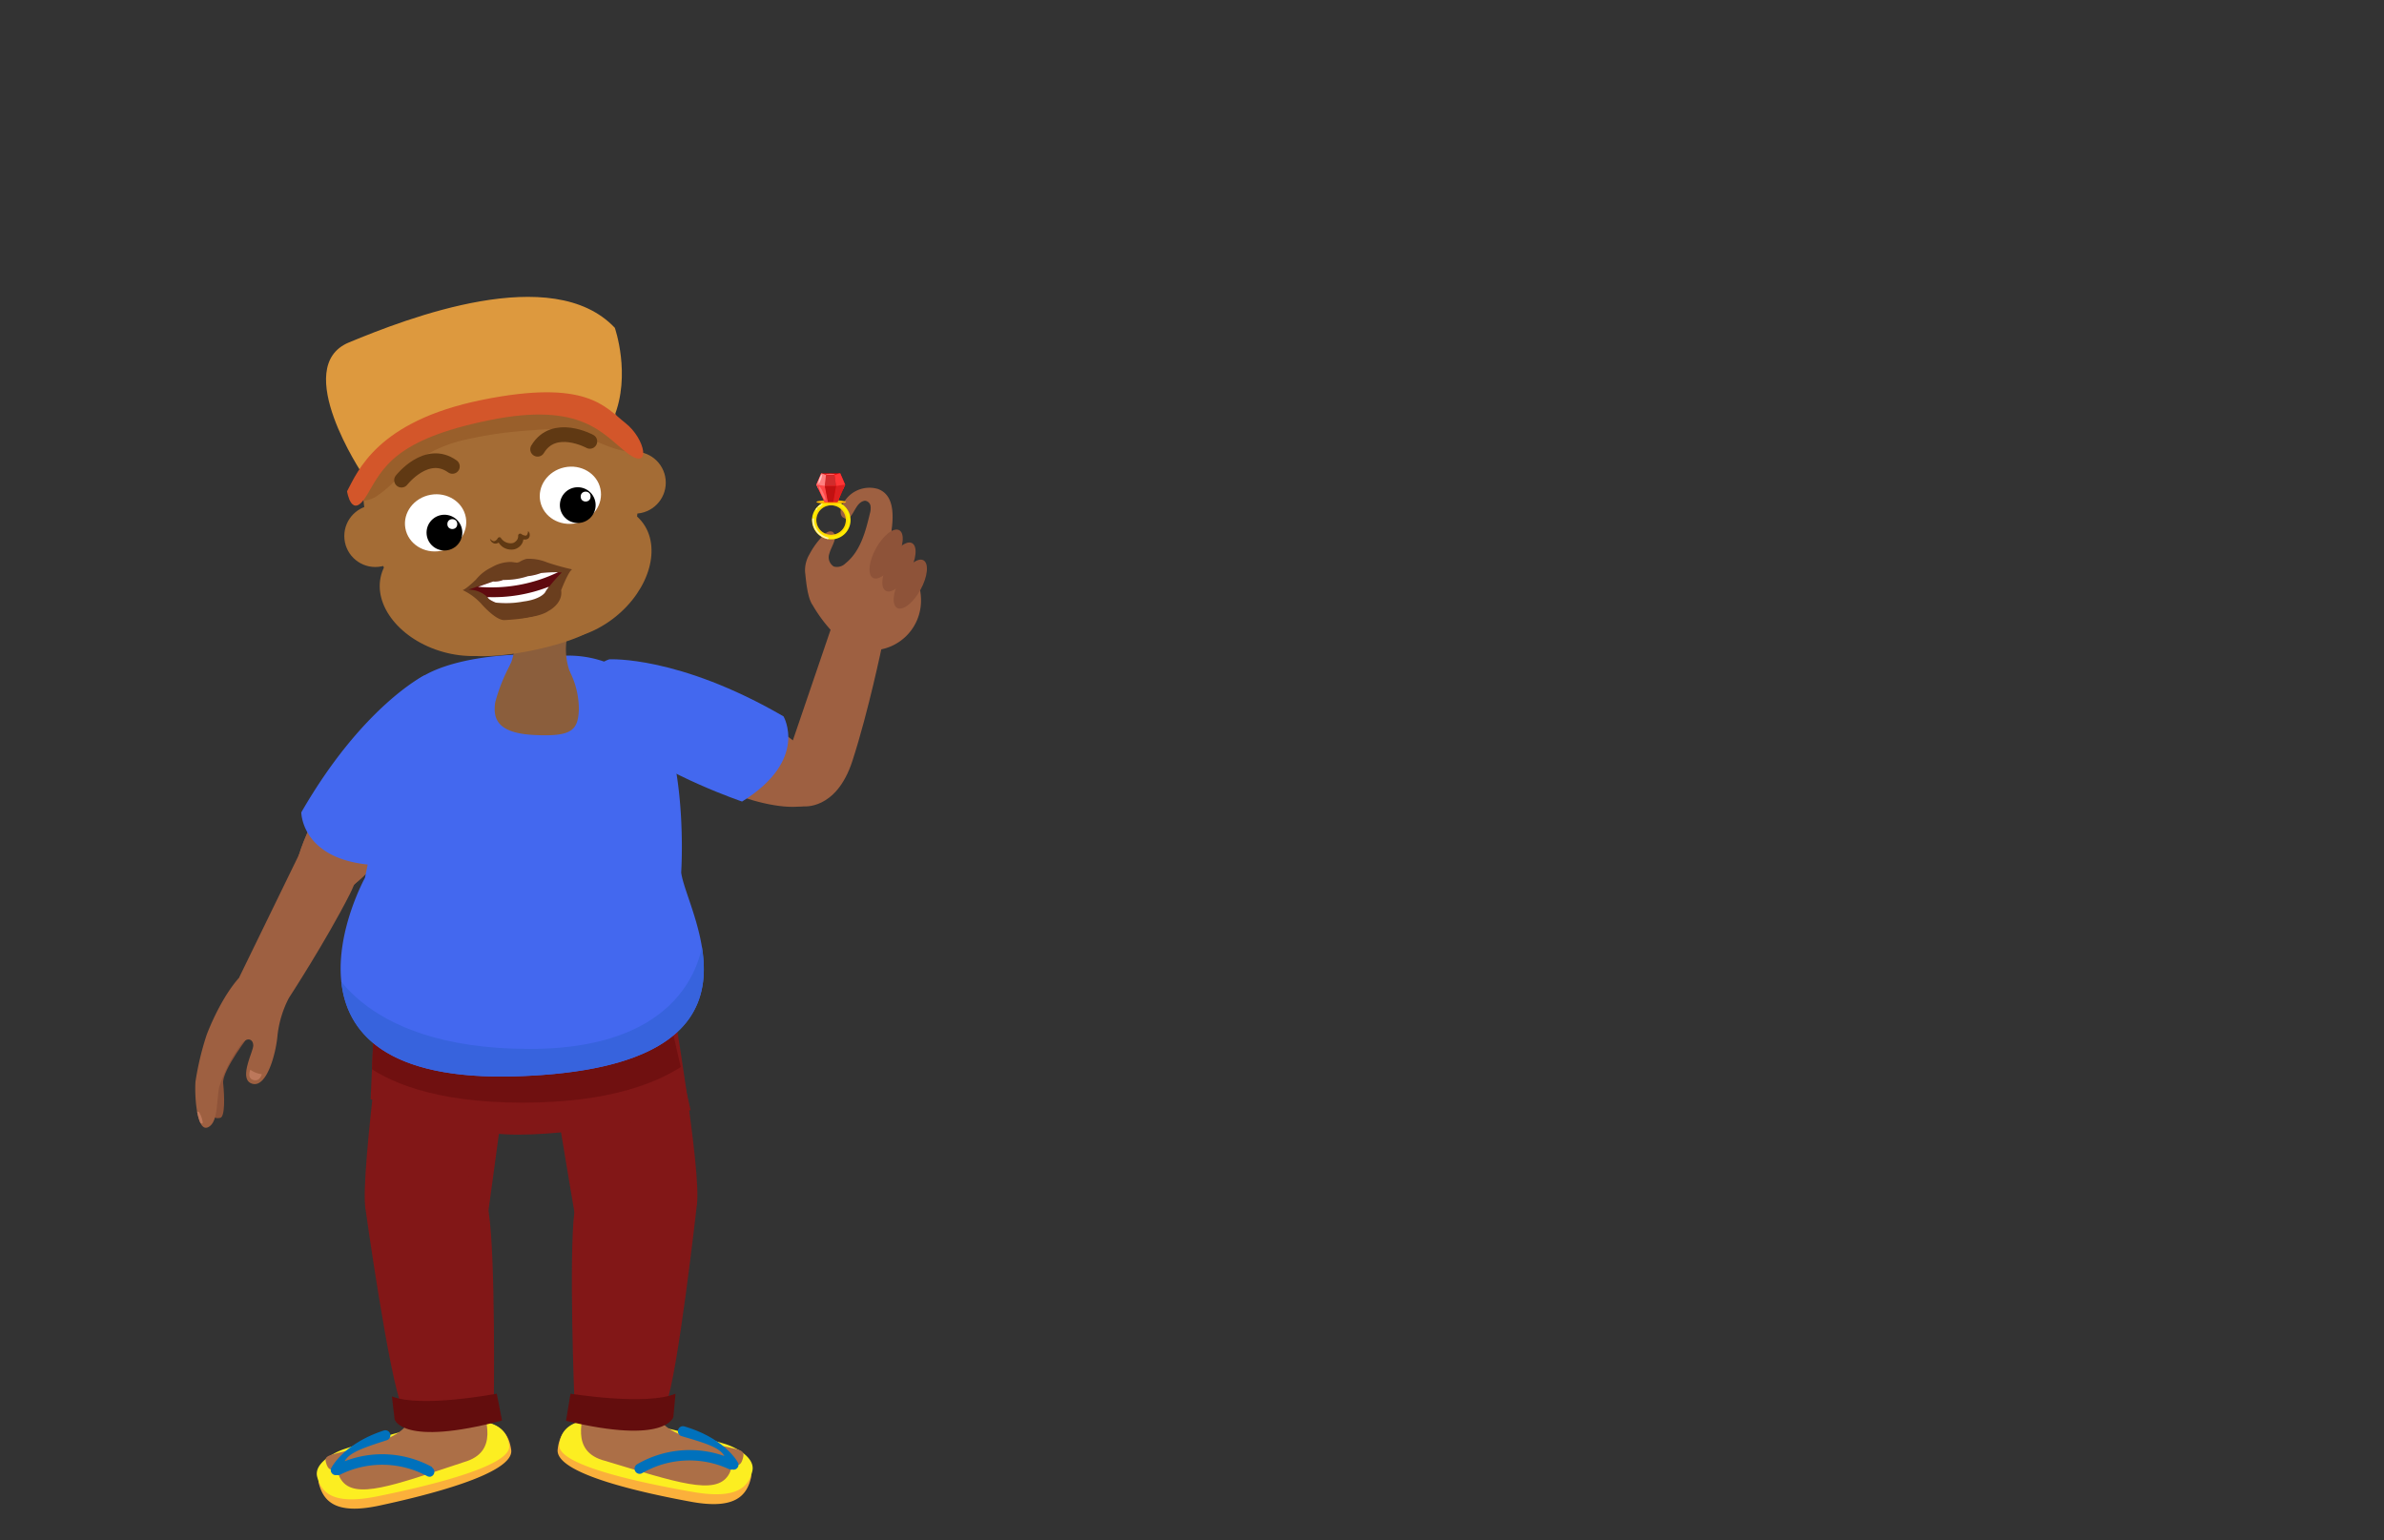 <svg id="Layer_1" data-name="Layer 1" xmlns="http://www.w3.org/2000/svg" xmlns:xlink="http://www.w3.org/1999/xlink" viewBox="0 0 260 168"><rect x="0" y="0" width="260" height="168" fill="#333333" stroke="none"/><defs><style>.cls-1{fill:#9e6041;}.cls-2{fill:#821717;}.cls-3{fill:#4368ef;}.cls-4{fill:#a46c35;}.cls-5{fill:#ffec00;}.cls-6{fill:red;}.cls-7{fill:#8e5339;}.cls-8{clip-path:url(#clip-path);}.cls-9{fill:#bc785b;}.cls-10{fill:#fbb03b;}.cls-11{fill:#fcee21;}.cls-12{fill:#ac6f47;}.cls-13{fill:#0071bc;}.cls-14{fill:#630d0d;}.cls-15{clip-path:url(#clip-path-2);}.cls-16{fill:#701010;}.cls-17{clip-path:url(#clip-path-3);}.cls-18{fill:#3763dd;}.cls-19{fill:#8b5e3c;}.cls-20{clip-path:url(#clip-path-4);}.cls-21{fill:#995f2b;}.cls-22{fill:#603913;}.cls-23{fill:#fff;}.cls-24,.cls-33{fill:none;stroke-linecap:round;stroke-linejoin:round;}.cls-24{stroke:#603913;stroke-width:1.6px;}.cls-25{fill:#6a3e1e;}.cls-26{fill:#5f0a0f;}.cls-27{fill:#dd993e;}.cls-28{fill:#d3562a;}.cls-29{clip-path:url(#clip-path-5);}.cls-30{fill:#ffc200;}.cls-31{fill:#fa0;opacity:0.31;}.cls-32{fill:#fff1ae;}.cls-33{stroke:#fff1ae;stroke-width:0.18px;}.cls-34{fill:#ffb600;}.cls-35{clip-path:url(#clip-path-6);}.cls-36{fill:#ff8080;}.cls-37{fill:#ff3636;}.cls-38{fill:#ff4848;}.cls-39{fill:#dd1f1f;}.cls-40{fill:#c11111;}.cls-41{fill:#d12c2c;}.cls-42{fill:#ff8f8f;}.cls-43,.cls-44{fill:#ffc2c2;}.cls-44{opacity:0.35;}</style><clipPath id="clip-path"><path class="cls-1" d="M31.49,108.87a11.77,11.77,0,0,0-1.22,4c-.16,2-1.17,5.78-2.75,5.33s.1-3.48.1-4.17-.66-1-1.31-.13a15.53,15.53,0,0,0-2.41,4.69c-.3,1.5-.09,3.89-1.25,4.37s-1.45-3.31-1.33-5a31.55,31.55,0,0,1,1.21-5.07s1.72-4.73,4.29-7l3.34,1.12Z"/></clipPath><clipPath id="clip-path-2"><path class="cls-2" d="M40.8,111.52l-.38,8.35s8.09,3.88,16.07,3.88,18.83-2.67,18.83-2.67l-2.7-11.79Z"/></clipPath><clipPath id="clip-path-3"><path class="cls-3" d="M74.29,95.16s1.27-18.7-6.73-22.27a11.78,11.78,0,0,0-6.46-1.35l-2.28-.12v-.07l-2.41.05s-10.75.16-12.61,4.85c0,0-2,9.91-4,19.49,0,0-12.49,22.67,16.76,21.64S74.85,99.62,74.29,95.16Z"/></clipPath><clipPath id="clip-path-4"><ellipse class="cls-4" cx="54.58" cy="53.67" rx="14.93" ry="16.68" transform="translate(-9.7 12.11) rotate(-11.63)"/></clipPath><clipPath id="clip-path-5"><path class="cls-5" d="M91.35,54.75l.3-.8h-2l.3.8a2.1,2.1,0,1,0,1.42,0Zm-.73,3.58a1.61,1.61,0,1,1,1.63-1.58A1.61,1.61,0,0,1,90.62,58.33Z"/></clipPath><clipPath id="clip-path-6"><polygon class="cls-6" points="91.64 51.63 90.69 51.63 90.51 51.63 89.56 51.63 89.03 52.86 89.93 54.75 91.34 54.75 92.17 52.86 91.64 51.63"/></clipPath></defs><path class="cls-7" d="M27.34,112.71s-3.15,4-3,5.44.21,3.65-.32,3.77-1.66.12-1.41-4,4.12-9.1,4.12-9.1l1.39,1Z"/><path class="cls-1" d="M31.49,108.87a11.77,11.77,0,0,0-1.22,4c-.16,2-1.17,5.78-2.75,5.33s.1-3.48.1-4.17-.66-1-1.31-.13a15.53,15.53,0,0,0-2.41,4.69c-.3,1.5-.09,3.89-1.25,4.37s-1.45-3.31-1.33-5a31.55,31.55,0,0,1,1.21-5.07s1.72-4.73,4.29-7l3.34,1.12Z"/><g class="cls-8"><path class="cls-9" d="M21.61,122.24s.49.55.5.17a3.07,3.07,0,0,0-.38-1.09s-.25-.21-.37,0S21.61,122.24,21.61,122.24Z"/></g><path class="cls-9" d="M28.55,117.16a2.75,2.75,0,0,1-1.25-.49s-.4.91.33,1.12S28.55,117.16,28.55,117.16Z"/><path class="cls-1" d="M45.79,76.05c-3.66-.54-15.39,16.52-13.4,20.87s8.42-1.47,11.73-7S52.41,77,45.79,76.05Z"/><path class="cls-1" d="M37.82,90.24s2.91,2.2.32,7.3-6.65,11.33-6.65,11.33-4.64,2.32-5.37-2.34l7.45-15.29S35.7,87.81,37.82,90.24Z"/><path class="cls-1" d="M45.79,76.05c-3.65-.54-15.38,16.52-13.39,20.87s8.41-1.47,11.73-7S52.42,77,45.79,76.05Z"/><path class="cls-3" d="M46.22,73.69S39.49,77.07,32.86,88.6c0,0,0,5.52,8.57,5.78A89.77,89.77,0,0,0,48,81.91C50.22,76.14,48.83,73.09,46.22,73.69Z"/><path class="cls-10" d="M78.78,157.68a6.94,6.94,0,0,1,1.75.86,2.62,2.62,0,0,1,1.39,2.56c-.45,2-1.71,3.58-6.55,2.69s-14.86-3-14.55-5.7S63,152.45,78.78,157.68Z"/><path class="cls-11" d="M78.89,157.43a7,7,0,0,1,1.75.77c.79.49,1.64,1.28,1.41,2.25-.42,1.72-1.66,3.11-6.48,2.27S60.75,159.9,61,157.58,63.08,152.68,78.89,157.43Z"/><path class="cls-12" d="M73.78,129.17s1.91,3-1.29,14.11-.85,12.63,3.71,13.81,5.14.81,4.81,2-.91.46-1.46.52.67.07-.12,1.29c-1.43,2.23-5.61.78-13.43-1.57-3.92-1-2.39-4.68-2.11-6.5s1-18.57,0-21S73.78,129.17,73.78,129.17Z"/><path class="cls-13" d="M69.5,159.69A11.38,11.38,0,0,1,79,158.8c-.55-1-2.3-1.46-4.67-2.17a.55.55,0,1,1,.31-1.06c4.43,1.31,5.85,3.9,5.89,4.05a.55.55,0,0,1-.42.66.33.33,0,0,1-.17,0l-.11,0a.61.61,0,0,1-.35-.06,10.29,10.29,0,0,0-9.45.45.52.52,0,0,1-.32.07.55.55,0,0,1-.43-.28A.56.56,0,0,1,69.5,159.69Z"/><ellipse class="cls-12" cx="69.01" cy="129.95" rx="5.46" ry="4.74" transform="translate(-1.78 0.96) rotate(-0.79)"/><path class="cls-12" d="M63.55,130c.08-.87-2-16.2-2-16.2L72.79,113l1.68,16.9-7.62.56Z"/><path class="cls-10" d="M37.79,158.2a6.82,6.82,0,0,0-1.73.91,2.61,2.61,0,0,0-1.31,2.6c.5,2,1.8,3.53,6.61,2.5s14.78-3.44,14.39-6.09S53.47,152.54,37.79,158.2Z"/><path class="cls-11" d="M37.67,158a7,7,0,0,0-1.72.82c-.78.52-1.62,1.32-1.35,2.28.47,1.72,1.74,3.07,6.54,2.1s14.73-3.22,14.39-5.54S53.34,152.77,37.67,158Z"/><path class="cls-12" d="M42,129.56s-1.83,3.06,1.68,14.07,1.2,12.6-3.33,13.91-5.11,1-4.76,2.1.93.44,1.48.48-.67.09.15,1.29c1.49,2.18,5.63.62,13.39-1.95,3.89-1.12,2.26-4.74,1.93-6.55s-1.5-18.53-.57-21S42,129.56,42,129.56Z"/><path class="cls-13" d="M47.12,160a11.32,11.32,0,0,0-9.53-.63c.52-1,2.26-1.53,4.61-2.3a.55.55,0,0,0-.35-1.05c-4.38,1.43-5.74,4.05-5.77,4.21a.56.56,0,0,0,.44.65h.17l.11,0a.5.5,0,0,0,.34-.07,10.31,10.31,0,0,1,9.46.19.65.65,0,0,0,.33.06.55.55,0,0,0,.19-1Z"/><ellipse class="cls-12" cx="46.79" cy="130.21" rx="5.46" ry="4.74" transform="translate(-1.79 0.66) rotate(-0.79)"/><path class="cls-12" d="M52.25,130.13c-.11-.87,1.57-16.24,1.57-16.24l-11.27-.55-1.22,16.94,7.63.35Z"/><path class="cls-2" d="M73.28,108.87S76.53,127.8,76,131.4c0,0-10.94,2.95-13.36.78,0,0-3.26-19.13-3.72-23.31S71.17,100.71,73.28,108.87Z"/><path class="cls-2" d="M76,131.4s-2.07,18.53-3.36,21.75c0,0-6,1.54-10-.53,0,0-.61-15.44,0-20.44s3.92-5.05,7.25-4.69S75.88,128.34,76,131.4Z"/><path class="cls-14" d="M62.22,152s8.28,1.35,11.45,0l-.23,2.54s-.76,3.07-11.71.42Z"/><path class="cls-2" d="M42.61,104.05s-3.4,24.11-2.75,27.77c0,0,11,2.7,13.38.43,0,0,2.73-19.6,3.07-23.89S44.49,95.67,42.61,104.05Z"/><path class="cls-2" d="M39.86,131.85s2.58,18.47,4,21.65c0,0,6,1.38,10-.8,0,0,.19-15.45-.55-20.43s-4.06-4.94-7.38-4.5S39.88,128.79,39.86,131.85Z"/><path class="cls-14" d="M54.18,152s-8.23,1.58-11.44.3l.3,2.52s.84,3,11.71.11Z"/><path class="cls-2" d="M40.8,111.52l-.38,8.35s8.09,3.88,16.07,3.88,18.83-2.67,18.83-2.67l-2.7-11.79Z"/><g class="cls-15"><path class="cls-16" d="M36.07,111.19s1.66,9.07,20.92,9.07,21.77-8.93,21.77-8.93l-4.29-6.27Z"/></g><path class="cls-3" d="M74.29,95.16s1.27-18.7-6.73-22.27a11.78,11.78,0,0,0-6.46-1.35l-2.28-.12v-.07l-2.41.05s-10.75.16-12.61,4.85c0,0-2,9.91-4,19.49,0,0-12.49,22.67,16.76,21.64S74.85,99.62,74.29,95.16Z"/><g class="cls-17"><path class="cls-18" d="M35.51,104.12s3,10.28,22.25,10.28,19-12.86,19-12.86L82,122l-48.53,1.77Z"/></g><path class="cls-19" d="M55.49,72.88a7.21,7.21,0,0,0,.27-5.44l3.31.44,3.33-.11a7.22,7.22,0,0,0-.27,5.45s.5,1.28-3.38,1.09S55.49,72.88,55.49,72.88Z"/><path class="cls-19" d="M62.13,73.22a9.1,9.1,0,0,1,1,4.21c-.11,2.21-.74,2.94-4.9,2.73S53.79,78.24,54,76.64a18.52,18.52,0,0,1,1.75-4.34Z"/><ellipse class="cls-4" cx="50.03" cy="65.03" rx="6.31" ry="8.77" transform="translate(-26.07 95.7) rotate(-74.38)"/><ellipse class="cls-4" cx="63.15" cy="62.36" rx="8.77" ry="6.31" transform="translate(-25.11 53.06) rotate(-38.62)"/><ellipse class="cls-4" cx="54.58" cy="53.67" rx="14.93" ry="16.68" transform="translate(-9.7 12.11) rotate(-11.63)"/><g class="cls-20"><path class="cls-21" d="M40.89,54.24a12.23,12.23,0,0,0,2.9-2.63A14.78,14.78,0,0,1,50.55,48a44,44,0,0,1,7.67-1.08,13.41,13.41,0,0,1,3.29,0c1.88.3,3.54,1.35,5.34,1.94a11,11,0,0,0,4.83.45,4.74,4.74,0,0,0,2.29-.8,5.34,5.34,0,0,0,1.55-2.28,22.73,22.73,0,0,0,1.21-3.6,5.58,5.58,0,0,0,.19-2c-.24-1.72-1.88-2.88-3.51-3.5a23.32,23.32,0,0,0-7.29-1.22,107.14,107.14,0,0,0-18.78.75,51.43,51.43,0,0,0-9.12,1.87,11.87,11.87,0,0,0-4.93,2.65,7.3,7.3,0,0,0-1.9,6.66c.57,2.46,2.19,3.65,4.15,4.95C37.23,53.92,38.67,55.34,40.89,54.24Z"/></g><circle class="cls-4" cx="69.23" cy="52.64" r="3.38"/><circle class="cls-4" cx="40.93" cy="58.46" r="3.38"/><path class="cls-22" d="M57.58,57.92a.48.48,0,0,1,.19.36.52.52,0,0,1-.15.45.69.69,0,0,1-.48.11,1.16,1.16,0,0,1-.44-.12l.36-.25a1.16,1.16,0,0,1-.26,1,1.26,1.26,0,0,1-.4.32,1.14,1.14,0,0,1-.52.15,1.67,1.67,0,0,1-1-.25,1.65,1.65,0,0,1-.61-.73l.38,0a1.11,1.11,0,0,1-.32.25.62.62,0,0,1-.41.07.66.66,0,0,1-.48-.52c.15.16.34.3.49.26a.61.61,0,0,0,.35-.32.22.22,0,0,1,.29-.08s.05,0,.06.06l0,0a1.28,1.28,0,0,0,1.14.57.72.72,0,0,0,.27-.06,1,1,0,0,0,.24-.18.71.71,0,0,0,.23-.52v-.07a.22.22,0,0,1,.22-.22.24.24,0,0,1,.14.05.83.83,0,0,0,.5.17.3.3,0,0,0,.16-.21A.48.48,0,0,0,57.58,57.92Z"/><ellipse class="cls-23" cx="62.21" cy="54.01" rx="3.35" ry="3.11" transform="translate(-9.93 14.22) rotate(-12.08)"/><circle cx="63.01" cy="55.09" r="1.95"/><circle class="cls-23" cx="63.87" cy="54.16" r="0.54"/><ellipse class="cls-23" cx="47.51" cy="57.03" rx="3.35" ry="3.11" transform="translate(-9.31 9.26) rotate(-10.15)"/><path class="cls-24" d="M64.33,48.14S60.42,46,58.63,49"/><path class="cls-24" d="M43.79,52.37s2.74-3.52,5.55-1.5"/><circle cx="48.47" cy="58.09" r="1.95"/><circle class="cls-23" cx="49.33" cy="57.16" r="0.54"/><path class="cls-25" d="M55.79,61.29a4.12,4.12,0,0,0-2.18.59,4.81,4.81,0,0,0-1.69,1.32s-1,1-1.46,1.16a6.47,6.47,0,0,1,2,1.46s1.57,1.84,2.54,1.81c0,0,3.61-.13,4.83-1,0,0,1.59-.8,1.37-2.26s0,0,0,0,.8-2.08,1.2-2.27a26.83,26.83,0,0,1-2.73-.76,5.18,5.18,0,0,0-2.24-.39,2.84,2.84,0,0,0-.82.36l-.24.06Z"/><path class="cls-26" d="M51.08,64.31s2.25-.78,2.69-.89a5,5,0,0,0,1.1-.17,7.45,7.45,0,0,0,2.69-.41A10.69,10.69,0,0,0,59,62.5a15.09,15.09,0,0,1,2.27-.06,16.28,16.28,0,0,0-1.83,2.17s-.41.72-2.6,1A9.62,9.62,0,0,1,54,65.7a1.87,1.87,0,0,1-.93-.66A3,3,0,0,0,51.08,64.31Z"/><path class="cls-23" d="M52.13,64a16.72,16.72,0,0,0,8.72-1.59A15.73,15.73,0,0,0,59,62.5a6.34,6.34,0,0,1-1.43.34,8.21,8.21,0,0,1-2.69.41,2.53,2.53,0,0,1-1.1.17Z"/><path class="cls-23" d="M53.18,65.12a16.64,16.64,0,0,0,6.6-1.1l.08,0a3.42,3.42,0,0,0-.41.59s-.44.75-2.39,1a10.23,10.23,0,0,1-3,.11S53.24,65.41,53.18,65.12Z"/><ellipse class="cls-4" cx="57.66" cy="69.19" rx="8.02" ry="1.79" transform="translate(-12.64 12.89) rotate(-11.5)"/><path class="cls-27" d="M39.57,51.76S31.66,40,38.05,37.35s22.21-8.79,29-1.6c0,0,1.8,5.11-.1,9.77C66.94,45.52,56.27,36.78,39.57,51.76Z"/><path class="cls-28" d="M37.85,53.58s.49,3.27,2.2.36,3-6,13.25-8.1,12.47,1.57,15.12,3.58,2-1.55-.22-3.29S64,41.29,52.54,43.62,39,51.45,37.85,53.58Z"/><path class="cls-1" d="M68,73.74c2.89-2.3,21.59,6.6,22,11.36S82,88,76.41,84.94,62.76,77.91,68,73.74Z"/><path class="cls-1" d="M87.58,87.94s3.61.5,5.38-4.94,3.27-12.73,3.27-12.73-1.65-4.91-5.46-2.13l-5.49,16.1S84.36,88.17,87.58,87.94Z"/><path class="cls-3" d="M66.45,71.91s7.53-.44,19,6.22c0,0,2.79,4.75-4.52,9.29,0,0-8.15-2.76-13-6.62S63.9,72.7,66.45,71.91Z"/><path class="cls-1" d="M88.63,66c-.58-.81-.72-2.65-.83-3.64a3.41,3.41,0,0,1,.47-1.89,8.71,8.71,0,0,1,1.55-2.11c.26-.27.65-.53,1-.34a.75.75,0,0,1,.21.85c-.13.52-.45,1-.58,1.51a1.18,1.18,0,0,0,.49,1.41,1.31,1.31,0,0,0,1.27-.35c1.6-1.27,2.18-3.41,2.65-5.4a2,2,0,0,0,.08-.87.69.69,0,0,0-.6-.56,1,1,0,0,0-.54.24c-.64.48-1,2.16-1.75,1.64-.38-.12-.43-.65-.33-1a3.25,3.25,0,0,1,4-2.17c1.62.57,1.75,2.41,1.56,4.15a3.27,3.27,0,0,0,0,1.08,1.27,1.27,0,0,0,.28.49c1.56,2,3.11,4.4,2.86,7a5.42,5.42,0,0,1-8.87,3.63A15.87,15.87,0,0,1,88.63,66Z"/><ellipse class="cls-7" cx="96.64" cy="60.43" rx="2.97" ry="1.27" transform="translate(-2.9 115.95) rotate(-61.17)"/><ellipse class="cls-7" cx="98.04" cy="61.84" rx="2.97" ry="1.27" transform="translate(-3.41 117.91) rotate(-61.17)"/><ellipse class="cls-7" cx="99.28" cy="63.71" rx="2.97" ry="1.27" transform="translate(-4.41 119.96) rotate(-61.17)"/><path class="cls-5" d="M91.35,54.75l.3-.8h-2l.3.8a2.1,2.1,0,1,0,1.42,0Zm-.73,3.58a1.61,1.61,0,1,1,1.63-1.58A1.61,1.61,0,0,1,90.62,58.33Z"/><g class="cls-29"><rect class="cls-30" x="89.11" y="53.72" width="3.08" height="0.41"/><circle class="cls-31" cx="90.65" cy="56.73" r="1.78"/></g><ellipse class="cls-32" cx="89.44" cy="55.14" rx="0.34" ry="0.07" transform="translate(-15.03 66.39) rotate(-37.8)"/><ellipse class="cls-32" cx="89.07" cy="55.51" rx="0.16" ry="0.07" transform="translate(-5.44 101.16) rotate(-57.72)"/><path class="cls-33" d="M88.68,56.62a2.1,2.1,0,0,0,1.59,2.09"/><ellipse class="cls-34" cx="90.65" cy="54.75" rx="1.61" ry="0.2"/><polygon class="cls-6" points="91.64 51.63 90.69 51.63 90.51 51.63 89.56 51.63 89.03 52.86 89.93 54.75 91.34 54.75 92.17 52.86 91.64 51.63"/><g class="cls-35"><path class="cls-36" d="M88.8,53.5,90,53l.13-1.19-.71-.24-.63.39Z"/><path class="cls-37" d="M92.32,53.5,91.17,53,91,51.81l.71-.24.62.39Z"/><path class="cls-38" d="M88.69,52.8,90,53l.38,2.08-1-.09Z"/><path class="cls-39" d="M92.46,52.8l-1.28.2-.38,2.08,1-.09Z"/><polygon class="cls-40" points="89.95 53 91.18 53 90.87 54.75 90.29 54.75 89.95 53"/><polygon class="cls-41" points="90.08 51.81 91.03 51.81 91.18 53 89.95 53 90.08 51.81"/></g><ellipse class="cls-42" cx="90.55" cy="51.72" rx="0.52" ry="0.04"/><ellipse class="cls-43" cx="89.45" cy="52.23" rx="0.49" ry="0.1" transform="translate(9.84 118.5) rotate(-70.05)"/><ellipse class="cls-44" cx="89.67" cy="53.79" rx="0.13" ry="0.81" transform="translate(-14.15 41.35) rotate(-24.12)"/></svg>